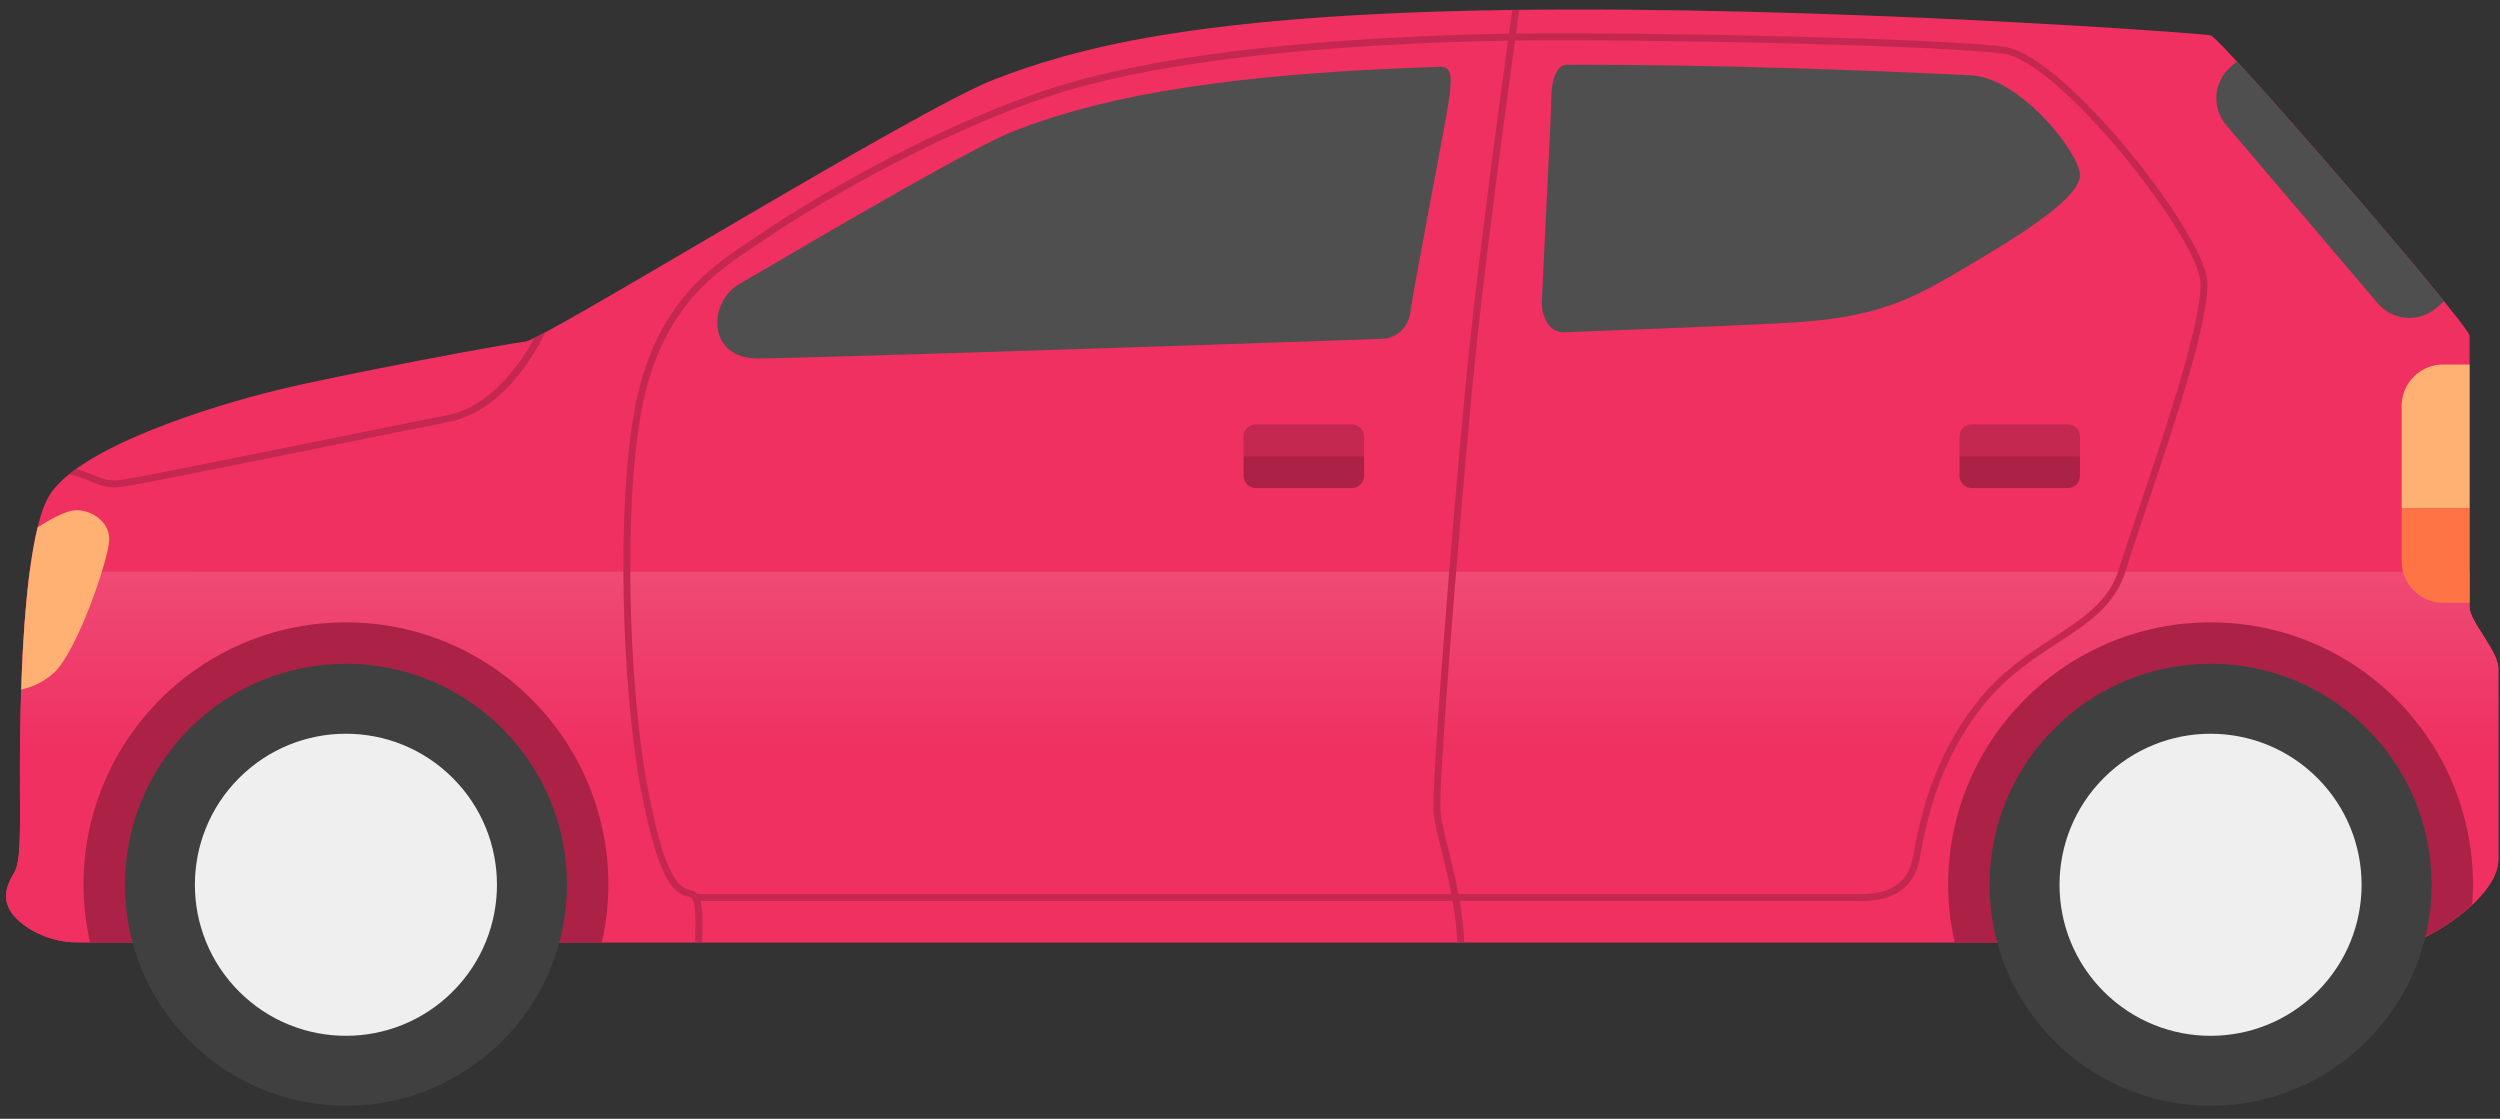 <svg width="181" height="81" viewBox="0 0 181 81" fill="none" xmlns="http://www.w3.org/2000/svg">
<rect x="0" y="0" width="181" height="81" fill="#333333" stroke="none"/>
<path d="M5.547 68.225C5.547 68.225 173.213 68.225 174.38 68.225C175.547 68.225 180.88 65.059 180.88 62.225C180.88 59.392 180.88 49.642 180.88 48.392C180.88 47.142 178.797 44.976 178.797 43.976C178.797 42.976 178.797 25.059 178.797 24.309C178.797 23.559 160.796 2.726 160.047 2.559C159.297 2.392 131.713 0.392 109.047 0.726C86.38 1.059 77.713 3.559 72.047 5.726C66.381 7.892 39.464 24.559 38.047 24.726C36.63 24.892 24.964 27.059 20.13 28.226C15.296 29.392 5.38 32.476 3.463 36.059C1.546 39.642 1.442 51.705 1.442 55.955C1.442 60.205 1.546 62.351 1.004 63.226C0.462 64.101 0.066 65.205 1.004 66.299C1.942 67.391 3.745 68.225 5.547 68.225Z" fill="#EF3061"/>
<path d="M2.147 41.391C1.492 46.406 1.442 53.029 1.442 55.954C1.442 60.204 1.546 62.35 1.004 63.225C0.462 64.1 0.066 65.204 1.004 66.298C1.942 67.392 3.744 68.225 5.546 68.225C5.546 68.225 173.212 68.225 174.379 68.225C175.546 68.225 180.879 65.059 180.879 62.225C180.879 59.392 180.879 49.642 180.879 48.392C180.879 47.142 178.796 44.976 178.796 43.976C178.796 43.765 178.796 42.793 178.796 41.392L2.147 41.391Z" fill="url(#paint0_linear_47_7)"/>
<path d="M44.046 64.058C44.046 53.563 35.539 45.058 25.046 45.058C14.553 45.058 6.046 53.563 6.046 64.058C6.046 65.491 6.218 66.883 6.519 68.225C10.281 68.225 24.676 68.225 43.573 68.225C43.874 66.882 44.046 65.491 44.046 64.058Z" fill="#AB2246"/>
<path d="M179.046 64.058C179.046 53.563 170.539 45.058 160.046 45.058C149.553 45.058 141.046 53.563 141.046 64.058C141.046 65.491 141.218 66.883 141.519 68.225C160.646 68.225 174.052 68.225 174.379 68.225C175.087 68.225 177.327 67.056 178.981 65.505C179.02 65.027 179.046 64.545 179.046 64.058Z" fill="#AB2246"/>
<path d="M25.046 80.058C33.883 80.058 41.046 72.894 41.046 64.058C41.046 55.221 33.883 48.058 25.046 48.058C16.21 48.058 9.046 55.221 9.046 64.058C9.046 72.894 16.21 80.058 25.046 80.058Z" fill="#404040"/>
<path d="M32.777 71.79C37.048 67.519 37.048 60.596 32.777 56.325C28.507 52.055 21.583 52.055 17.313 56.325C13.043 60.596 13.043 67.519 17.313 71.79C21.583 76.06 28.507 76.06 32.777 71.79Z" fill="#EFEFEF"/>
<path d="M160.046 80.058C168.883 80.058 176.046 72.894 176.046 64.058C176.046 55.221 168.883 48.058 160.046 48.058C151.21 48.058 144.046 55.221 144.046 64.058C144.046 72.894 151.21 80.058 160.046 80.058Z" fill="#404040"/>
<path d="M167.776 71.791C172.047 67.52 172.047 60.597 167.776 56.326C163.506 52.056 156.583 52.056 152.312 56.326C148.042 60.597 148.042 67.52 152.312 71.791C156.583 76.061 163.506 76.061 167.776 71.791Z" fill="#EFEFEF"/>
<path d="M100.039 24.533C101.197 24.492 102.005 23.641 102.13 22.485C102.255 21.329 104.505 9.683 104.838 7.641C105.169 5.611 105.125 4.82 104.306 4.835C86.465 5.394 78.694 7.465 73.475 9.461C70.698 10.523 61.025 16.17 53.478 20.596C51.305 21.87 51.129 25.954 54.879 25.954C57.033 25.954 79.886 25.239 100.039 24.533Z" fill="#4F4F4F"/>
<path d="M142.673 5.452C134.421 5.049 124.17 4.687 114.335 4.687C114.014 4.687 113.703 4.693 113.382 4.694C112.713 4.725 112.317 5.815 112.317 7.016C112.317 8.235 111.661 20.766 111.629 21.86C111.598 22.953 112.19 24.094 113.222 24.057C122.272 23.718 129.207 23.424 130.879 23.275C136.567 22.766 138.754 21.475 142.962 18.975C147.17 16.475 150.504 14.225 150.587 12.725C150.67 11.225 146.344 5.623 142.673 5.452Z" fill="#4F4F4F"/>
<path d="M105.68 65.235H134.713C137.137 65.235 138.565 64.238 138.958 62.273L139.056 61.77C139.506 59.419 140.344 55.043 143.74 50.882C145.338 48.924 147.237 47.687 148.912 46.594C151.177 45.118 153.133 43.843 153.909 41.296C154.22 40.277 154.727 38.768 155.315 37.021C157.329 31.039 160.087 22.846 159.794 20.237C159.396 16.701 149.523 4.027 145.123 3.392C141.037 2.803 119.966 2.315 109.758 2.431C109.852 1.758 109.932 1.181 109.998 0.711C109.83 0.713 109.66 0.715 109.492 0.717C109.425 1.191 109.345 1.766 109.252 2.437C108.585 2.446 107.969 2.458 107.414 2.473C93.42 2.85 82.84 4.185 75.968 6.444C67.129 9.348 58.067 14.881 55.321 16.767C55.05 16.954 54.761 17.144 54.46 17.342C51.54 19.27 47.541 21.91 46.051 29.131C44.578 36.269 45.011 49.764 46.383 57.061C47.772 64.446 49.012 64.731 49.947 64.946C50.396 65.05 50.367 66.409 50.336 67.847C50.334 67.965 50.333 68.101 50.331 68.223C50.497 68.223 50.664 68.223 50.831 68.223C50.834 68.104 50.834 67.973 50.836 67.858C50.86 66.733 50.88 65.831 50.718 65.234H105.17C105.341 66.199 105.463 67.208 105.511 68.223C105.678 68.223 105.845 68.223 106.012 68.223C105.968 67.207 105.848 66.2 105.68 65.235ZM50.485 64.735C50.371 64.592 50.222 64.497 50.031 64.453C49.303 64.286 48.203 64.034 46.875 56.97C45.512 49.72 45.079 36.317 46.54 29.234C47.988 22.216 51.888 19.642 54.735 17.762C55.039 17.561 55.33 17.369 55.604 17.181C58.333 15.306 67.341 9.806 76.124 6.92C82.95 4.677 93.482 3.35 107.428 2.975C107.959 2.961 108.548 2.95 109.183 2.94C108.367 8.843 106.788 20.608 106.068 28.305C105.032 39.378 103.632 56.773 103.797 58.827C103.851 59.503 104.092 60.474 104.371 61.599C104.602 62.532 104.865 63.598 105.084 64.734H50.485V64.735ZM104.856 61.48C104.582 60.376 104.346 59.423 104.295 58.788C104.132 56.76 105.531 39.408 106.566 28.352C107.288 20.631 108.877 8.808 109.689 2.935C119.847 2.817 140.97 3.301 145.052 3.889C149.175 4.483 158.921 16.947 159.298 20.294C159.579 22.793 156.729 31.26 154.843 36.863C154.254 38.614 153.745 40.126 153.432 41.152C152.709 43.525 150.823 44.754 148.64 46.176C146.935 47.288 145.001 48.548 143.353 50.566C139.876 54.824 138.991 59.452 138.565 61.676L138.468 62.175C138.124 63.897 136.895 64.735 134.713 64.735H105.592C105.368 63.554 105.096 62.446 104.856 61.48Z" fill="#C42750"/>
<path d="M6.448 34.808C7.049 35.054 7.62 35.287 8.295 35.287C8.414 35.287 8.536 35.28 8.662 35.264C9.945 35.104 17.217 33.628 23.633 32.326C27.235 31.595 30.636 30.905 32.428 30.56C36.218 29.83 38.536 26 39.489 24.051C39.184 24.214 38.92 24.35 38.703 24.456C37.629 26.424 35.502 29.459 32.333 30.069C30.539 30.415 27.136 31.105 23.534 31.836C17.126 33.136 9.864 34.609 8.599 34.768C7.894 34.855 7.31 34.62 6.638 34.345C6.291 34.203 5.925 34.059 5.525 33.949C5.343 34.08 5.174 34.212 5.009 34.345C5.534 34.441 5.997 34.623 6.448 34.808Z" fill="#C42750"/>
<path d="M98.755 33.031V31.606C98.755 31.119 98.36 30.725 97.874 30.725H90.917C90.43 30.725 90.036 31.12 90.036 31.606V33.031H98.755Z" fill="#C42750"/>
<path d="M90.035 33.031V34.456C90.035 34.943 90.43 35.337 90.917 35.337H97.874C98.361 35.337 98.756 34.942 98.756 34.456V33.031H90.035Z" fill="#AB2246"/>
<path d="M150.589 33.031V31.606C150.589 31.119 150.194 30.725 149.708 30.725H142.75C142.263 30.725 141.869 31.12 141.869 31.606V33.031H150.589Z" fill="#C42750"/>
<path d="M141.869 33.031V34.456C141.869 34.943 142.265 35.337 142.751 35.337H149.708C150.195 35.337 150.59 34.942 150.59 34.456V33.031H141.869Z" fill="#AB2246"/>
<path d="M5.349 36.954C4.63 37.032 3.49 37.688 2.729 38.175C1.98 41.208 1.664 45.913 1.534 49.928C2.216 49.777 3.074 49.452 3.88 48.735C5.568 47.235 7.911 40.391 7.911 39.047C7.911 37.704 6.505 36.829 5.349 36.954Z" fill="#FFB073"/>
<path d="M178.797 26.391H176.88C175.223 26.391 173.88 27.734 173.88 29.391V36.808H178.797C178.797 33.106 178.797 28.868 178.797 26.391Z" fill="#FFB073"/>
<path d="M176.88 43.641H178.797C178.797 42.675 178.797 39.932 178.797 36.808H173.88V40.641C173.88 42.298 175.223 43.641 176.88 43.641Z" fill="#FF7445"/>
<path d="M161.512 4.832C160.253 5.909 160.105 7.802 161.181 9.061L172.158 21.967C173.234 23.227 175.128 23.375 176.388 22.299L176.953 21.816C173.39 17.41 165.588 8.381 161.955 4.454L161.512 4.832Z" fill="#4F4F4F"/>
<defs>
<linearGradient id="paint0_linear_47_7" x1="90.66" y1="40.406" x2="90.66" y2="54.646" gradientUnits="userSpaceOnUse">
<stop stop-color="#EF4C76"/>
<stop offset="1" stop-color="#EF3061"/>
</linearGradient>
</defs>
</svg>

